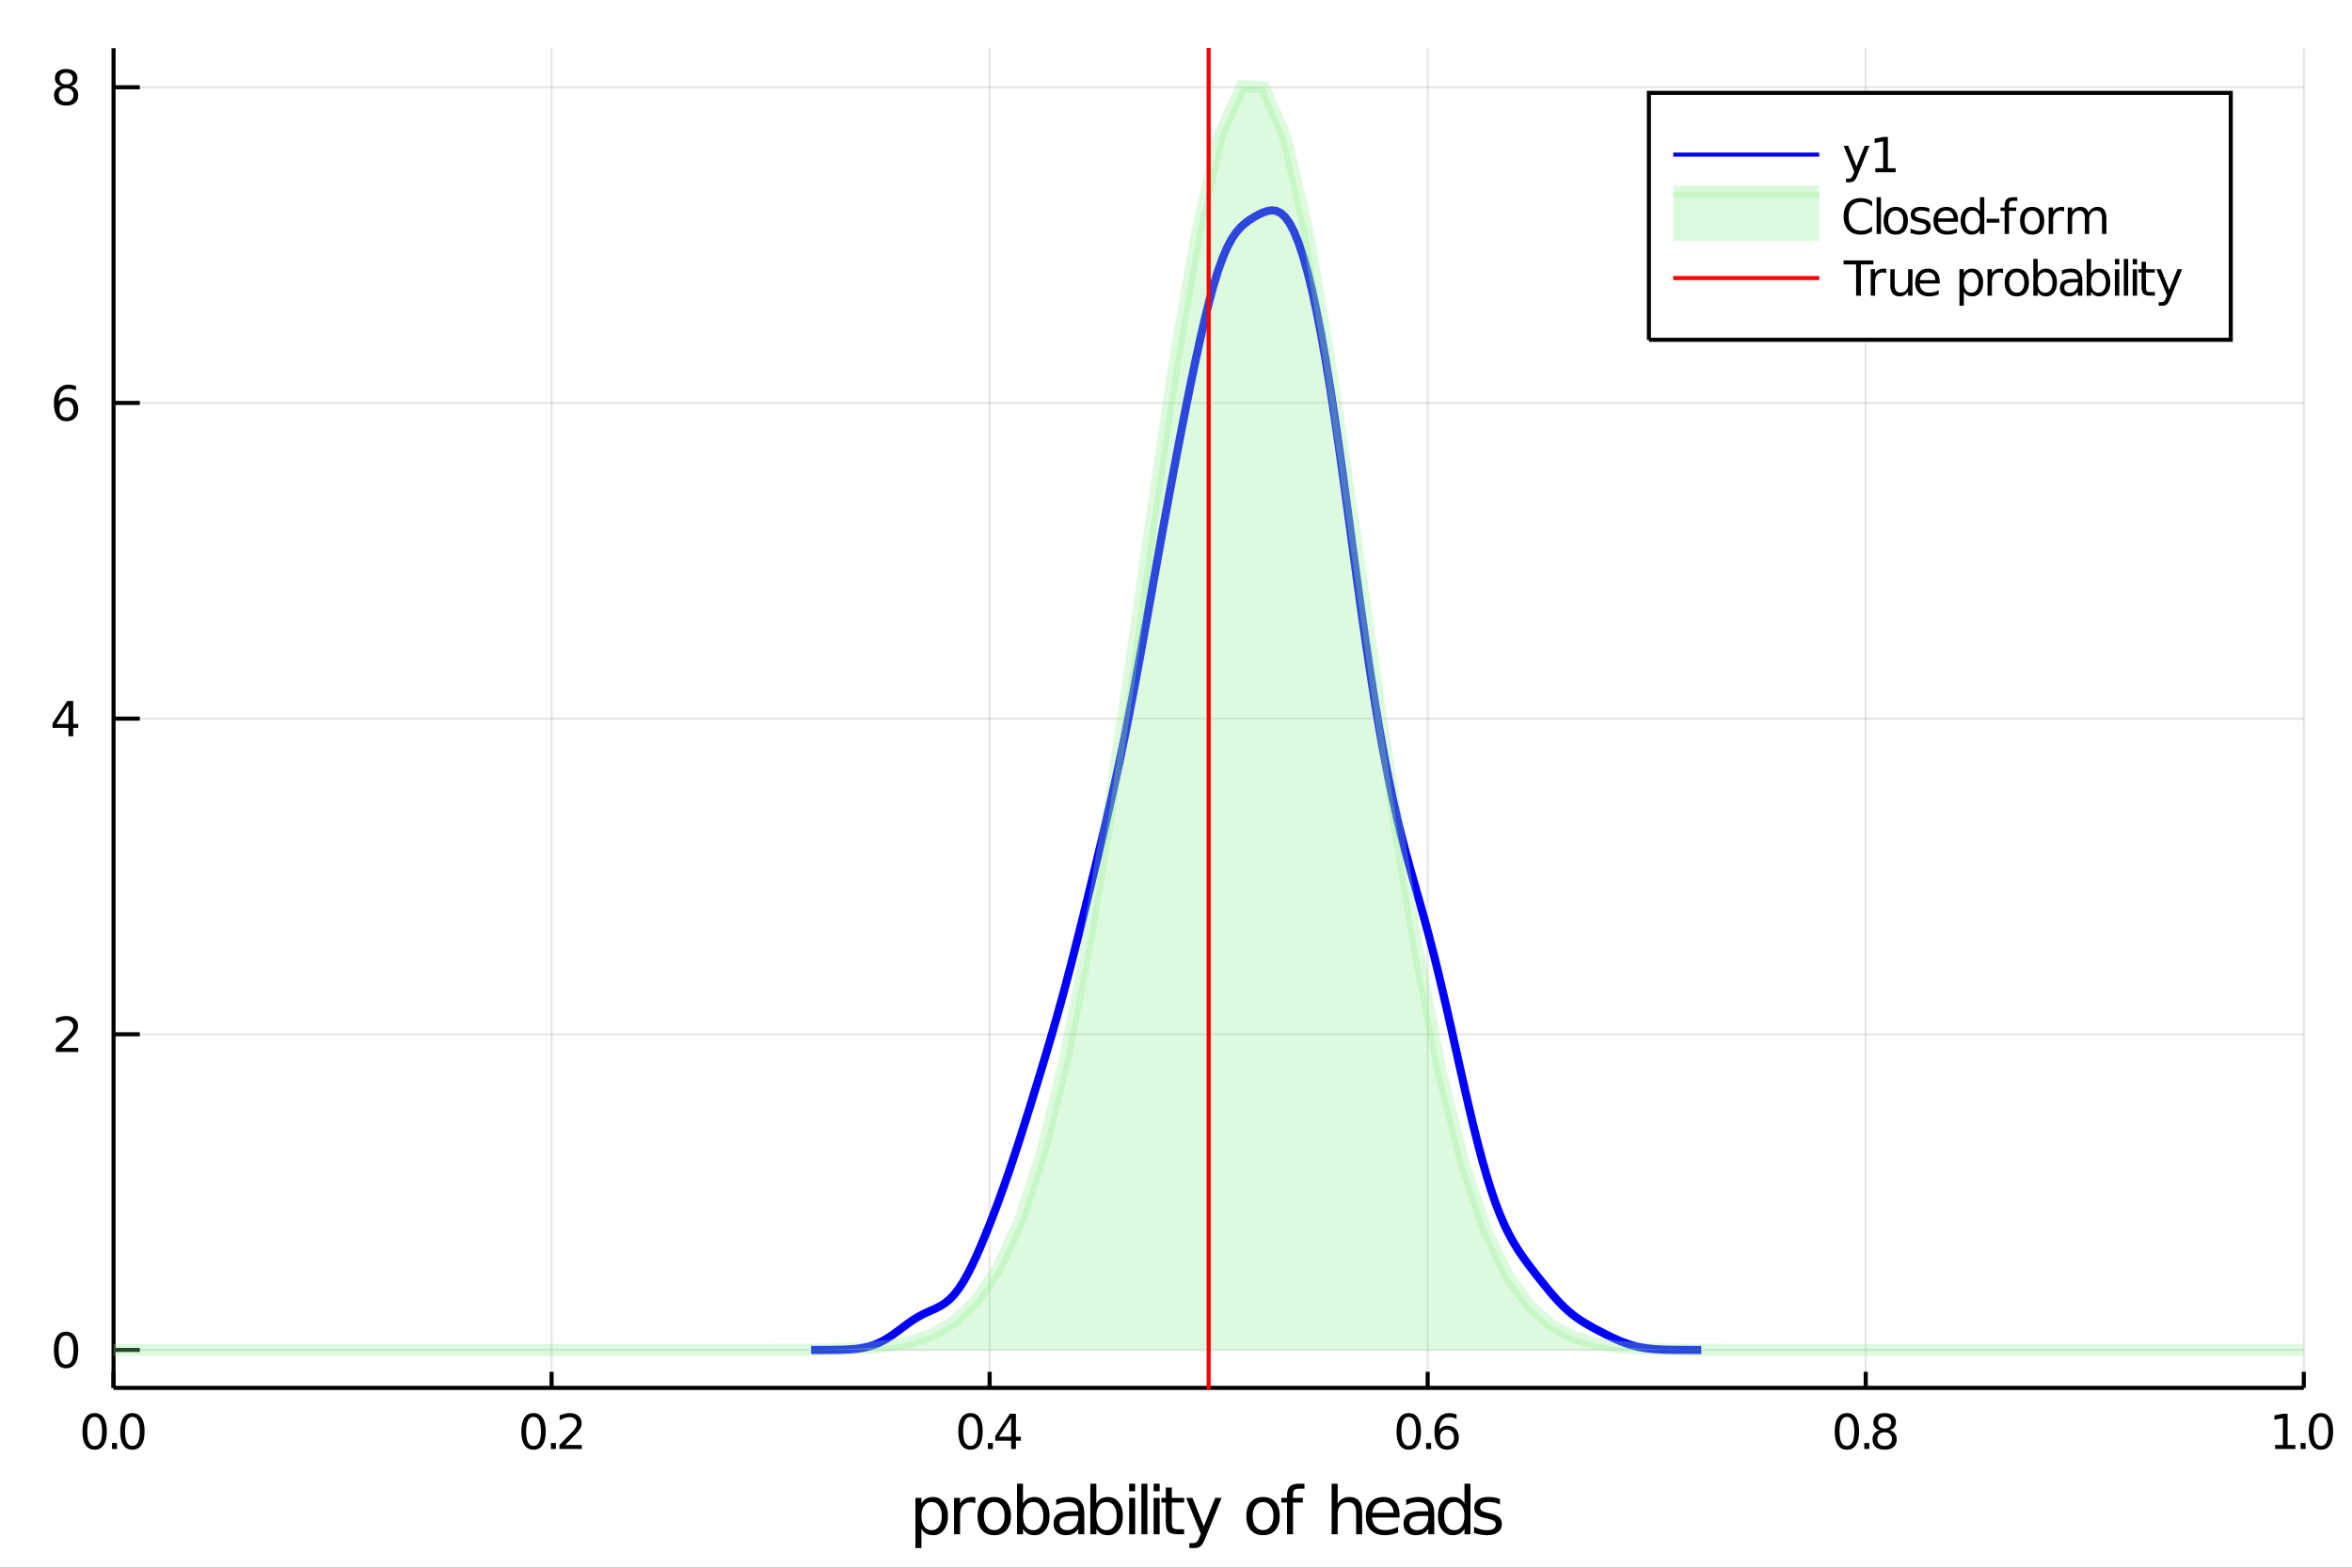 <?xml version="1.0" encoding="utf-8"?>
<svg xmlns="http://www.w3.org/2000/svg" xmlns:xlink="http://www.w3.org/1999/xlink" width="576" height="384" viewBox="0 0 2304 1536">
<rect x="0" y="0" width="2304" height="1536" fill="#333333" stroke="none"/>
<defs>
  <clipPath id="clip770">
    <rect x="0" y="0" width="2304" height="1536"/>
  </clipPath>
</defs>
<path clip-path="url(#clip770)" d="
M0 1536 L2304 1536 L2304 0 L0 0  Z
  " fill="#ffffff" fill-rule="evenodd" fill-opacity="1"/>
<defs>
  <clipPath id="clip771">
    <rect x="460" y="0" width="1614" height="1536"/>
  </clipPath>
</defs>
<path clip-path="url(#clip770)" d="
M111.217 1359.82 L2256.76 1359.82 L2256.76 47.244 L111.217 47.244  Z
  " fill="#ffffff" fill-rule="evenodd" fill-opacity="1"/>
<defs>
  <clipPath id="clip772">
    <rect x="111" y="47" width="2147" height="1314"/>
  </clipPath>
</defs>
<polyline clip-path="url(#clip772)" style="stroke:#000000; stroke-width:2; stroke-opacity:0.1; fill:none" points="
  111.217,1359.82 111.217,47.244 
  "/>
<polyline clip-path="url(#clip772)" style="stroke:#000000; stroke-width:2; stroke-opacity:0.1; fill:none" points="
  540.325,1359.82 540.325,47.244 
  "/>
<polyline clip-path="url(#clip772)" style="stroke:#000000; stroke-width:2; stroke-opacity:0.1; fill:none" points="
  969.433,1359.82 969.433,47.244 
  "/>
<polyline clip-path="url(#clip772)" style="stroke:#000000; stroke-width:2; stroke-opacity:0.1; fill:none" points="
  1398.54,1359.82 1398.54,47.244 
  "/>
<polyline clip-path="url(#clip772)" style="stroke:#000000; stroke-width:2; stroke-opacity:0.1; fill:none" points="
  1827.65,1359.82 1827.65,47.244 
  "/>
<polyline clip-path="url(#clip772)" style="stroke:#000000; stroke-width:2; stroke-opacity:0.1; fill:none" points="
  2256.76,1359.82 2256.76,47.244 
  "/>
<polyline clip-path="url(#clip770)" style="stroke:#000000; stroke-width:4; stroke-opacity:1; fill:none" points="
  111.217,1359.82 2256.76,1359.82 
  "/>
<polyline clip-path="url(#clip770)" style="stroke:#000000; stroke-width:4; stroke-opacity:1; fill:none" points="
  111.217,1359.82 111.217,1344.07 
  "/>
<polyline clip-path="url(#clip770)" style="stroke:#000000; stroke-width:4; stroke-opacity:1; fill:none" points="
  540.325,1359.82 540.325,1344.07 
  "/>
<polyline clip-path="url(#clip770)" style="stroke:#000000; stroke-width:4; stroke-opacity:1; fill:none" points="
  969.433,1359.82 969.433,1344.07 
  "/>
<polyline clip-path="url(#clip770)" style="stroke:#000000; stroke-width:4; stroke-opacity:1; fill:none" points="
  1398.54,1359.82 1398.54,1344.07 
  "/>
<polyline clip-path="url(#clip770)" style="stroke:#000000; stroke-width:4; stroke-opacity:1; fill:none" points="
  1827.65,1359.82 1827.65,1344.07 
  "/>
<polyline clip-path="url(#clip770)" style="stroke:#000000; stroke-width:4; stroke-opacity:1; fill:none" points="
  2256.76,1359.82 2256.76,1344.07 
  "/>
<path clip-path="url(#clip770)" d="M 0 0 M92.734 1388.24 Q89.122 1388.24 87.294 1391.81 Q85.488 1395.35 85.488 1402.48 Q85.488 1409.59 87.294 1413.15 Q89.122 1416.69 92.734 1416.69 Q96.368 1416.69 98.173 1413.15 Q100.002 1409.59 100.002 1402.48 Q100.002 1395.35 98.173 1391.81 Q96.368 1388.24 92.734 1388.24 M92.734 1384.54 Q98.544 1384.54 101.599 1389.15 Q104.678 1393.73 104.678 1402.48 Q104.678 1411.21 101.599 1415.81 Q98.544 1420.4 92.734 1420.4 Q86.923 1420.4 83.845 1415.81 Q80.789 1411.21 80.789 1402.48 Q80.789 1393.73 83.845 1389.15 Q86.923 1384.54 92.734 1384.54 Z" fill="#000000" fill-rule="evenodd" fill-opacity="1" /><path clip-path="url(#clip770)" d="M 0 0 M109.747 1413.84 L114.632 1413.84 L114.632 1419.72 L109.747 1419.72 L109.747 1413.84 Z" fill="#000000" fill-rule="evenodd" fill-opacity="1" /><path clip-path="url(#clip770)" d="M 0 0 M129.701 1388.24 Q126.09 1388.24 124.261 1391.81 Q122.456 1395.35 122.456 1402.48 Q122.456 1409.59 124.261 1413.15 Q126.09 1416.69 129.701 1416.69 Q133.335 1416.69 135.141 1413.15 Q136.969 1409.59 136.969 1402.48 Q136.969 1395.35 135.141 1391.81 Q133.335 1388.24 129.701 1388.24 M129.701 1384.54 Q135.511 1384.54 138.567 1389.15 Q141.645 1393.73 141.645 1402.48 Q141.645 1411.21 138.567 1415.81 Q135.511 1420.4 129.701 1420.4 Q123.891 1420.4 120.812 1415.81 Q117.756 1411.21 117.756 1402.48 Q117.756 1393.73 120.812 1389.15 Q123.891 1384.54 129.701 1384.54 Z" fill="#000000" fill-rule="evenodd" fill-opacity="1" /><path clip-path="url(#clip770)" d="M 0 0 M522.64 1388.24 Q519.029 1388.24 517.2 1391.81 Q515.395 1395.35 515.395 1402.48 Q515.395 1409.59 517.2 1413.15 Q519.029 1416.69 522.64 1416.69 Q526.274 1416.69 528.08 1413.15 Q529.908 1409.59 529.908 1402.48 Q529.908 1395.35 528.08 1391.81 Q526.274 1388.24 522.64 1388.24 M522.64 1384.54 Q528.45 1384.54 531.506 1389.15 Q534.584 1393.73 534.584 1402.48 Q534.584 1411.21 531.506 1415.81 Q528.45 1420.4 522.64 1420.4 Q516.83 1420.4 513.751 1415.81 Q510.695 1411.21 510.695 1402.48 Q510.695 1393.73 513.751 1389.15 Q516.83 1384.54 522.64 1384.54 Z" fill="#000000" fill-rule="evenodd" fill-opacity="1" /><path clip-path="url(#clip770)" d="M 0 0 M539.654 1413.84 L544.538 1413.84 L544.538 1419.72 L539.654 1419.72 L539.654 1413.84 Z" fill="#000000" fill-rule="evenodd" fill-opacity="1" /><path clip-path="url(#clip770)" d="M 0 0 M553.635 1415.79 L569.954 1415.79 L569.954 1419.72 L548.01 1419.72 L548.01 1415.79 Q550.672 1413.03 555.255 1408.4 Q559.862 1403.75 561.042 1402.41 Q563.288 1399.89 564.167 1398.15 Q565.07 1396.39 565.07 1394.7 Q565.07 1391.95 563.126 1390.21 Q561.204 1388.47 558.103 1388.47 Q555.904 1388.47 553.45 1389.24 Q551.019 1390 548.242 1391.55 L548.242 1386.83 Q551.066 1385.7 553.519 1385.12 Q555.973 1384.54 558.01 1384.54 Q563.38 1384.54 566.575 1387.22 Q569.769 1389.91 569.769 1394.4 Q569.769 1396.53 568.959 1398.45 Q568.172 1400.35 566.066 1402.94 Q565.487 1403.61 562.385 1406.83 Q559.283 1410.02 553.635 1415.79 Z" fill="#000000" fill-rule="evenodd" fill-opacity="1" /><path clip-path="url(#clip770)" d="M 0 0 M950.706 1388.24 Q947.095 1388.24 945.266 1391.81 Q943.461 1395.35 943.461 1402.48 Q943.461 1409.59 945.266 1413.15 Q947.095 1416.69 950.706 1416.69 Q954.34 1416.69 956.146 1413.15 Q957.974 1409.59 957.974 1402.48 Q957.974 1395.35 956.146 1391.81 Q954.34 1388.24 950.706 1388.24 M950.706 1384.54 Q956.516 1384.54 959.572 1389.15 Q962.65 1393.73 962.65 1402.48 Q962.65 1411.21 959.572 1415.81 Q956.516 1420.4 950.706 1420.4 Q944.896 1420.4 941.817 1415.81 Q938.762 1411.21 938.762 1402.48 Q938.762 1393.73 941.817 1389.15 Q944.896 1384.54 950.706 1384.54 Z" fill="#000000" fill-rule="evenodd" fill-opacity="1" /><path clip-path="url(#clip770)" d="M 0 0 M967.72 1413.84 L972.604 1413.84 L972.604 1419.72 L967.72 1419.72 L967.72 1413.84 Z" fill="#000000" fill-rule="evenodd" fill-opacity="1" /><path clip-path="url(#clip770)" d="M 0 0 M990.521 1389.24 L978.715 1407.69 L990.521 1407.69 L990.521 1389.24 M989.294 1385.16 L995.173 1385.16 L995.173 1407.69 L1000.1 1407.69 L1000.1 1411.58 L995.173 1411.58 L995.173 1419.72 L990.521 1419.72 L990.521 1411.58 L974.919 1411.58 L974.919 1407.06 L989.294 1385.16 Z" fill="#000000" fill-rule="evenodd" fill-opacity="1" /><path clip-path="url(#clip770)" d="M 0 0 M1379.98 1388.24 Q1376.36 1388.24 1374.54 1391.81 Q1372.73 1395.35 1372.73 1402.48 Q1372.73 1409.59 1374.54 1413.15 Q1376.36 1416.69 1379.98 1416.69 Q1383.61 1416.69 1385.42 1413.15 Q1387.24 1409.59 1387.24 1402.48 Q1387.24 1395.35 1385.42 1391.81 Q1383.61 1388.24 1379.98 1388.24 M1379.98 1384.54 Q1385.79 1384.54 1388.84 1389.15 Q1391.92 1393.73 1391.92 1402.48 Q1391.92 1411.21 1388.84 1415.81 Q1385.79 1420.4 1379.98 1420.4 Q1374.17 1420.4 1371.09 1415.81 Q1368.03 1411.21 1368.03 1402.48 Q1368.03 1393.73 1371.09 1389.15 Q1374.17 1384.54 1379.98 1384.54 Z" fill="#000000" fill-rule="evenodd" fill-opacity="1" /><path clip-path="url(#clip770)" d="M 0 0 M1396.99 1413.84 L1401.87 1413.84 L1401.87 1419.72 L1396.99 1419.72 L1396.99 1413.84 Z" fill="#000000" fill-rule="evenodd" fill-opacity="1" /><path clip-path="url(#clip770)" d="M 0 0 M1417.52 1400.58 Q1414.37 1400.58 1412.52 1402.73 Q1410.69 1404.89 1410.69 1408.64 Q1410.69 1412.36 1412.52 1414.54 Q1414.37 1416.69 1417.52 1416.69 Q1420.67 1416.69 1422.5 1414.54 Q1424.35 1412.36 1424.35 1408.64 Q1424.35 1404.89 1422.5 1402.73 Q1420.67 1400.58 1417.52 1400.58 M1426.8 1385.93 L1426.8 1390.19 Q1425.04 1389.35 1423.24 1388.91 Q1421.46 1388.47 1419.7 1388.47 Q1415.07 1388.47 1412.61 1391.6 Q1410.18 1394.72 1409.84 1401.04 Q1411.2 1399.03 1413.26 1397.96 Q1415.32 1396.88 1417.8 1396.88 Q1423.01 1396.88 1426.02 1400.05 Q1429.05 1403.2 1429.05 1408.64 Q1429.05 1413.96 1425.9 1417.18 Q1422.75 1420.4 1417.52 1420.4 Q1411.53 1420.4 1408.36 1415.81 Q1405.18 1411.21 1405.18 1402.48 Q1405.18 1394.28 1409.07 1389.42 Q1412.96 1384.54 1419.51 1384.54 Q1421.27 1384.54 1423.05 1384.89 Q1424.86 1385.23 1426.8 1385.93 Z" fill="#000000" fill-rule="evenodd" fill-opacity="1" /><path clip-path="url(#clip770)" d="M 0 0 M1809.21 1388.24 Q1805.6 1388.24 1803.77 1391.81 Q1801.97 1395.35 1801.97 1402.48 Q1801.97 1409.59 1803.77 1413.15 Q1805.6 1416.69 1809.21 1416.69 Q1812.84 1416.69 1814.65 1413.15 Q1816.48 1409.59 1816.48 1402.48 Q1816.48 1395.35 1814.65 1391.81 Q1812.84 1388.24 1809.21 1388.24 M1809.21 1384.54 Q1815.02 1384.54 1818.08 1389.15 Q1821.16 1393.73 1821.16 1402.48 Q1821.16 1411.21 1818.08 1415.81 Q1815.02 1420.4 1809.21 1420.4 Q1803.4 1420.4 1800.32 1415.81 Q1797.27 1411.21 1797.27 1402.48 Q1797.27 1393.73 1800.32 1389.15 Q1803.4 1384.54 1809.21 1384.54 Z" fill="#000000" fill-rule="evenodd" fill-opacity="1" /><path clip-path="url(#clip770)" d="M 0 0 M1826.22 1413.84 L1831.11 1413.84 L1831.11 1419.72 L1826.22 1419.72 L1826.22 1413.84 Z" fill="#000000" fill-rule="evenodd" fill-opacity="1" /><path clip-path="url(#clip770)" d="M 0 0 M1846.18 1403.31 Q1842.84 1403.31 1840.92 1405.09 Q1839.03 1406.88 1839.03 1410 Q1839.03 1413.13 1840.92 1414.91 Q1842.84 1416.69 1846.18 1416.69 Q1849.51 1416.69 1851.43 1414.91 Q1853.35 1413.1 1853.35 1410 Q1853.35 1406.88 1851.43 1405.09 Q1849.53 1403.31 1846.18 1403.31 M1841.5 1401.32 Q1838.49 1400.58 1836.8 1398.52 Q1835.14 1396.46 1835.14 1393.5 Q1835.14 1389.35 1838.08 1386.95 Q1841.04 1384.54 1846.18 1384.54 Q1851.34 1384.54 1854.28 1386.95 Q1857.22 1389.35 1857.22 1393.5 Q1857.22 1396.46 1855.53 1398.52 Q1853.86 1400.58 1850.88 1401.32 Q1854.26 1402.11 1856.13 1404.4 Q1858.03 1406.69 1858.03 1410 Q1858.03 1415.02 1854.95 1417.71 Q1851.9 1420.4 1846.18 1420.4 Q1840.46 1420.4 1837.38 1417.71 Q1834.33 1415.02 1834.33 1410 Q1834.33 1406.69 1836.22 1404.4 Q1838.12 1402.11 1841.5 1401.32 M1839.79 1393.94 Q1839.79 1396.62 1841.46 1398.13 Q1843.15 1399.63 1846.18 1399.63 Q1849.19 1399.63 1850.88 1398.13 Q1852.59 1396.62 1852.59 1393.94 Q1852.59 1391.25 1850.88 1389.75 Q1849.19 1388.24 1846.18 1388.24 Q1843.15 1388.24 1841.46 1389.75 Q1839.79 1391.25 1839.79 1393.94 Z" fill="#000000" fill-rule="evenodd" fill-opacity="1" /><path clip-path="url(#clip770)" d="M 0 0 M2228.65 1415.79 L2236.29 1415.79 L2236.29 1389.42 L2227.98 1391.09 L2227.98 1386.83 L2236.25 1385.16 L2240.92 1385.16 L2240.92 1415.79 L2248.56 1415.79 L2248.56 1419.72 L2228.65 1419.72 L2228.65 1415.79 Z" fill="#000000" fill-rule="evenodd" fill-opacity="1" /><path clip-path="url(#clip770)" d="M 0 0 M2253.63 1413.84 L2258.52 1413.84 L2258.52 1419.72 L2253.63 1419.72 L2253.63 1413.84 Z" fill="#000000" fill-rule="evenodd" fill-opacity="1" /><path clip-path="url(#clip770)" d="M 0 0 M2273.58 1388.24 Q2269.97 1388.24 2268.14 1391.81 Q2266.34 1395.35 2266.34 1402.48 Q2266.34 1409.59 2268.14 1413.15 Q2269.97 1416.69 2273.58 1416.69 Q2277.22 1416.69 2279.02 1413.15 Q2280.85 1409.59 2280.85 1402.48 Q2280.85 1395.35 2279.02 1391.81 Q2277.22 1388.24 2273.58 1388.24 M2273.58 1384.54 Q2279.39 1384.54 2282.45 1389.15 Q2285.53 1393.73 2285.53 1402.48 Q2285.53 1411.21 2282.45 1415.81 Q2279.39 1420.4 2273.58 1420.4 Q2267.77 1420.4 2264.7 1415.81 Q2261.64 1411.21 2261.64 1402.48 Q2261.64 1393.73 2264.7 1389.15 Q2267.77 1384.54 2273.58 1384.54 Z" fill="#000000" fill-rule="evenodd" fill-opacity="1" /><path clip-path="url(#clip770)" d="M 0 0 M902.638 1497.9 L902.638 1516.8 L896.75 1516.8 L896.75 1467.6 L902.638 1467.6 L902.638 1473.01 Q904.484 1469.82 907.285 1468.3 Q910.118 1466.74 914.033 1466.74 Q920.526 1466.74 924.568 1471.89 Q928.642 1477.05 928.642 1485.45 Q928.642 1493.85 924.568 1499.01 Q920.526 1504.17 914.033 1504.17 Q910.118 1504.17 907.285 1502.64 Q904.484 1501.08 902.638 1497.9 M922.563 1485.45 Q922.563 1478.99 919.889 1475.33 Q917.248 1471.64 912.601 1471.64 Q907.954 1471.64 905.28 1475.33 Q902.638 1478.99 902.638 1485.45 Q902.638 1491.91 905.28 1495.6 Q907.954 1499.27 912.601 1499.27 Q917.248 1499.27 919.889 1495.6 Q922.563 1491.91 922.563 1485.45 Z" fill="#000000" fill-rule="evenodd" fill-opacity="1" /><path clip-path="url(#clip770)" d="M 0 0 M955.442 1473.07 Q954.455 1472.5 953.277 1472.24 Q952.132 1471.96 950.731 1471.96 Q945.766 1471.96 943.092 1475.2 Q940.451 1478.42 940.451 1484.47 L940.451 1503.24 L934.562 1503.24 L934.562 1467.6 L940.451 1467.6 L940.451 1473.13 Q942.297 1469.89 945.257 1468.33 Q948.217 1466.74 952.45 1466.74 Q953.055 1466.74 953.787 1466.83 Q954.519 1466.9 955.41 1467.05 L955.442 1473.07 Z" fill="#000000" fill-rule="evenodd" fill-opacity="1" /><path clip-path="url(#clip770)" d="M 0 0 M973.966 1471.7 Q969.255 1471.7 966.518 1475.39 Q963.781 1479.05 963.781 1485.45 Q963.781 1491.85 966.486 1495.54 Q969.224 1499.2 973.966 1499.2 Q978.645 1499.2 981.382 1495.51 Q984.119 1491.82 984.119 1485.45 Q984.119 1479.12 981.382 1475.43 Q978.645 1471.7 973.966 1471.7 M973.966 1466.74 Q981.605 1466.74 985.965 1471.7 Q990.326 1476.67 990.326 1485.45 Q990.326 1494.2 985.965 1499.2 Q981.605 1504.17 973.966 1504.17 Q966.295 1504.17 961.935 1499.2 Q957.606 1494.2 957.606 1485.45 Q957.606 1476.67 961.935 1471.7 Q966.295 1466.74 973.966 1466.74 Z" fill="#000000" fill-rule="evenodd" fill-opacity="1" /><path clip-path="url(#clip770)" d="M 0 0 M1022.06 1485.45 Q1022.06 1478.99 1019.39 1475.33 Q1016.74 1471.64 1012.1 1471.64 Q1007.45 1471.64 1004.78 1475.33 Q1002.13 1478.99 1002.13 1485.45 Q1002.13 1491.91 1004.78 1495.6 Q1007.45 1499.27 1012.1 1499.27 Q1016.74 1499.27 1019.39 1495.6 Q1022.06 1491.91 1022.06 1485.45 M1002.13 1473.01 Q1003.98 1469.82 1006.78 1468.3 Q1009.61 1466.74 1013.53 1466.74 Q1020.02 1466.74 1024.06 1471.89 Q1028.14 1477.05 1028.14 1485.45 Q1028.14 1493.85 1024.06 1499.01 Q1020.02 1504.17 1013.53 1504.17 Q1009.61 1504.17 1006.78 1502.64 Q1003.98 1501.08 1002.13 1497.9 L1002.13 1503.24 L996.246 1503.24 L996.246 1453.72 L1002.13 1453.72 L1002.13 1473.01 Z" fill="#000000" fill-rule="evenodd" fill-opacity="1" /><path clip-path="url(#clip770)" d="M 0 0 M1050.48 1485.32 Q1043.38 1485.32 1040.65 1486.95 Q1037.91 1488.57 1037.91 1492.49 Q1037.91 1495.6 1039.95 1497.45 Q1042.02 1499.27 1045.55 1499.27 Q1050.42 1499.27 1053.35 1495.83 Q1056.31 1492.36 1056.31 1486.63 L1056.31 1485.32 L1050.48 1485.32 M1062.16 1482.91 L1062.16 1503.24 L1056.31 1503.24 L1056.31 1497.83 Q1054.3 1501.08 1051.31 1502.64 Q1048.32 1504.17 1043.99 1504.17 Q1038.51 1504.17 1035.27 1501.11 Q1032.05 1498.02 1032.05 1492.87 Q1032.05 1486.85 1036.06 1483.8 Q1040.11 1480.74 1048.09 1480.74 L1056.31 1480.74 L1056.31 1480.17 Q1056.31 1476.13 1053.63 1473.93 Q1050.99 1471.7 1046.18 1471.7 Q1043.13 1471.7 1040.23 1472.43 Q1037.34 1473.17 1034.66 1474.63 L1034.66 1469.22 Q1037.88 1467.98 1040.9 1467.37 Q1043.93 1466.74 1046.79 1466.74 Q1054.52 1466.74 1058.34 1470.75 Q1062.16 1474.76 1062.16 1482.91 Z" fill="#000000" fill-rule="evenodd" fill-opacity="1" /><path clip-path="url(#clip770)" d="M 0 0 M1093.9 1485.45 Q1093.9 1478.99 1091.22 1475.33 Q1088.58 1471.64 1083.93 1471.64 Q1079.29 1471.64 1076.61 1475.33 Q1073.97 1478.99 1073.97 1485.45 Q1073.97 1491.91 1076.61 1495.6 Q1079.29 1499.27 1083.93 1499.27 Q1088.58 1499.27 1091.22 1495.6 Q1093.9 1491.91 1093.9 1485.45 M1073.97 1473.01 Q1075.82 1469.82 1078.62 1468.3 Q1081.45 1466.74 1085.37 1466.74 Q1091.86 1466.74 1095.9 1471.89 Q1099.98 1477.05 1099.98 1485.45 Q1099.98 1493.85 1095.9 1499.01 Q1091.86 1504.17 1085.37 1504.17 Q1081.45 1504.17 1078.62 1502.64 Q1075.82 1501.08 1073.97 1497.9 L1073.97 1503.24 L1068.08 1503.24 L1068.08 1453.72 L1073.97 1453.72 L1073.97 1473.01 Z" fill="#000000" fill-rule="evenodd" fill-opacity="1" /><path clip-path="url(#clip770)" d="M 0 0 M1106.12 1467.6 L1111.97 1467.6 L1111.97 1503.24 L1106.12 1503.24 L1106.12 1467.6 M1106.12 1453.72 L1111.97 1453.72 L1111.97 1461.13 L1106.12 1461.13 L1106.12 1453.72 Z" fill="#000000" fill-rule="evenodd" fill-opacity="1" /><path clip-path="url(#clip770)" d="M 0 0 M1118.12 1453.72 L1123.97 1453.72 L1123.97 1503.24 L1118.12 1503.24 L1118.12 1453.72 Z" fill="#000000" fill-rule="evenodd" fill-opacity="1" /><path clip-path="url(#clip770)" d="M 0 0 M1130.12 1467.6 L1135.97 1467.6 L1135.97 1503.24 L1130.12 1503.24 L1130.12 1467.6 M1130.12 1453.72 L1135.97 1453.72 L1135.97 1461.13 L1130.12 1461.13 L1130.12 1453.72 Z" fill="#000000" fill-rule="evenodd" fill-opacity="1" /><path clip-path="url(#clip770)" d="M 0 0 M1147.91 1457.47 L1147.91 1467.6 L1159.97 1467.6 L1159.97 1472.15 L1147.91 1472.15 L1147.91 1491.5 Q1147.91 1495.86 1149.09 1497.1 Q1150.3 1498.34 1153.96 1498.34 L1159.97 1498.34 L1159.97 1503.24 L1153.96 1503.24 Q1147.18 1503.24 1144.6 1500.73 Q1142.02 1498.18 1142.02 1491.5 L1142.02 1472.15 L1137.72 1472.15 L1137.72 1467.6 L1142.02 1467.6 L1142.02 1457.47 L1147.91 1457.47 Z" fill="#000000" fill-rule="evenodd" fill-opacity="1" /><path clip-path="url(#clip770)" d="M 0 0 M1180.95 1506.55 Q1178.46 1512.92 1176.11 1514.86 Q1173.75 1516.8 1169.81 1516.8 L1165.13 1516.8 L1165.13 1511.9 L1168.57 1511.9 Q1170.98 1511.9 1172.32 1510.76 Q1173.66 1509.61 1175.28 1505.34 L1176.33 1502.67 L1161.91 1467.6 L1168.12 1467.6 L1179.26 1495.48 L1190.4 1467.6 L1196.61 1467.6 L1180.95 1506.55 Z" fill="#000000" fill-rule="evenodd" fill-opacity="1" /><path clip-path="url(#clip770)" d="M 0 0 M1237.28 1471.7 Q1232.57 1471.7 1229.84 1475.39 Q1227.1 1479.05 1227.1 1485.45 Q1227.1 1491.85 1229.8 1495.54 Q1232.54 1499.2 1237.28 1499.2 Q1241.96 1499.2 1244.7 1495.51 Q1247.44 1491.82 1247.44 1485.45 Q1247.44 1479.12 1244.7 1475.43 Q1241.96 1471.7 1237.28 1471.7 M1237.28 1466.74 Q1244.92 1466.74 1249.28 1471.7 Q1253.64 1476.67 1253.64 1485.45 Q1253.64 1494.2 1249.28 1499.2 Q1244.92 1504.17 1237.28 1504.17 Q1229.61 1504.17 1225.25 1499.2 Q1220.92 1494.2 1220.92 1485.45 Q1220.92 1476.67 1225.25 1471.7 Q1229.61 1466.74 1237.28 1466.74 Z" fill="#000000" fill-rule="evenodd" fill-opacity="1" /><path clip-path="url(#clip770)" d="M 0 0 M1277.83 1453.72 L1277.83 1458.59 L1272.23 1458.59 Q1269.08 1458.59 1267.84 1459.86 Q1266.63 1461.13 1266.63 1464.44 L1266.63 1467.6 L1276.27 1467.6 L1276.27 1472.15 L1266.63 1472.15 L1266.63 1503.24 L1260.74 1503.24 L1260.74 1472.15 L1255.14 1472.15 L1255.14 1467.6 L1260.74 1467.6 L1260.74 1465.11 Q1260.74 1459.16 1263.51 1456.46 Q1266.28 1453.72 1272.29 1453.72 L1277.83 1453.72 Z" fill="#000000" fill-rule="evenodd" fill-opacity="1" /><path clip-path="url(#clip770)" d="M 0 0 M1334.33 1481.73 L1334.33 1503.24 L1328.47 1503.24 L1328.47 1481.92 Q1328.47 1476.86 1326.5 1474.34 Q1324.53 1471.83 1320.58 1471.83 Q1315.84 1471.83 1313.1 1474.85 Q1310.36 1477.88 1310.36 1483.1 L1310.36 1503.24 L1304.47 1503.24 L1304.47 1453.72 L1310.36 1453.72 L1310.36 1473.13 Q1312.46 1469.92 1315.3 1468.33 Q1318.16 1466.74 1321.88 1466.74 Q1328.03 1466.74 1331.18 1470.56 Q1334.33 1474.34 1334.33 1481.73 Z" fill="#000000" fill-rule="evenodd" fill-opacity="1" /><path clip-path="url(#clip770)" d="M 0 0 M1370.96 1483.96 L1370.96 1486.82 L1344.04 1486.82 Q1344.42 1492.87 1347.66 1496.05 Q1350.94 1499.2 1356.77 1499.2 Q1360.14 1499.2 1363.29 1498.37 Q1366.48 1497.55 1369.59 1495.89 L1369.59 1501.43 Q1366.44 1502.77 1363.13 1503.47 Q1359.82 1504.17 1356.42 1504.17 Q1347.89 1504.17 1342.89 1499.2 Q1337.93 1494.24 1337.93 1485.77 Q1337.93 1477.02 1342.64 1471.89 Q1347.38 1466.74 1355.4 1466.74 Q1362.59 1466.74 1366.76 1471.38 Q1370.96 1476 1370.96 1483.96 M1365.11 1482.24 Q1365.04 1477.43 1362.4 1474.57 Q1359.79 1471.7 1355.46 1471.7 Q1350.56 1471.7 1347.6 1474.47 Q1344.67 1477.24 1344.23 1482.27 L1365.11 1482.24 Z" fill="#000000" fill-rule="evenodd" fill-opacity="1" /><path clip-path="url(#clip770)" d="M 0 0 M1393.31 1485.32 Q1386.21 1485.32 1383.47 1486.95 Q1380.73 1488.57 1380.73 1492.49 Q1380.73 1495.6 1382.77 1497.45 Q1384.84 1499.27 1388.37 1499.27 Q1393.24 1499.27 1396.17 1495.83 Q1399.13 1492.36 1399.13 1486.63 L1399.13 1485.32 L1393.31 1485.32 M1404.99 1482.91 L1404.99 1503.24 L1399.13 1503.24 L1399.13 1497.83 Q1397.13 1501.08 1394.13 1502.64 Q1391.14 1504.17 1386.81 1504.17 Q1381.34 1504.17 1378.09 1501.11 Q1374.88 1498.02 1374.88 1492.87 Q1374.88 1486.85 1378.89 1483.8 Q1382.93 1480.74 1390.92 1480.74 L1399.13 1480.74 L1399.13 1480.17 Q1399.13 1476.13 1396.46 1473.93 Q1393.82 1471.7 1389.01 1471.7 Q1385.95 1471.7 1383.06 1472.43 Q1380.16 1473.17 1377.49 1474.63 L1377.49 1469.22 Q1380.7 1467.98 1383.73 1467.37 Q1386.75 1466.74 1389.61 1466.74 Q1397.35 1466.74 1401.17 1470.75 Q1404.99 1474.76 1404.99 1482.91 Z" fill="#000000" fill-rule="evenodd" fill-opacity="1" /><path clip-path="url(#clip770)" d="M 0 0 M1434.59 1473.01 L1434.59 1453.72 L1440.44 1453.72 L1440.44 1503.24 L1434.59 1503.24 L1434.59 1497.9 Q1432.74 1501.08 1429.91 1502.64 Q1427.11 1504.17 1423.16 1504.17 Q1416.7 1504.17 1412.63 1499.01 Q1408.58 1493.85 1408.58 1485.45 Q1408.58 1477.05 1412.63 1471.89 Q1416.7 1466.74 1423.16 1466.74 Q1427.11 1466.74 1429.91 1468.3 Q1432.74 1469.82 1434.59 1473.01 M1414.63 1485.45 Q1414.63 1491.91 1417.27 1495.6 Q1419.95 1499.27 1424.59 1499.27 Q1429.24 1499.27 1431.91 1495.6 Q1434.59 1491.91 1434.59 1485.45 Q1434.59 1478.99 1431.91 1475.33 Q1429.24 1471.64 1424.59 1471.64 Q1419.95 1471.64 1417.27 1475.33 Q1414.63 1478.99 1414.63 1485.45 Z" fill="#000000" fill-rule="evenodd" fill-opacity="1" /><path clip-path="url(#clip770)" d="M 0 0 M1469.31 1468.65 L1469.31 1474.18 Q1466.83 1472.91 1464.16 1472.27 Q1461.48 1471.64 1458.62 1471.64 Q1454.26 1471.64 1452.06 1472.97 Q1449.9 1474.31 1449.9 1476.99 Q1449.9 1479.02 1451.46 1480.2 Q1453.02 1481.35 1457.73 1482.4 L1459.73 1482.84 Q1465.97 1484.18 1468.58 1486.63 Q1471.22 1489.05 1471.22 1493.41 Q1471.22 1498.37 1467.28 1501.27 Q1463.36 1504.17 1456.49 1504.17 Q1453.62 1504.17 1450.5 1503.59 Q1447.42 1503.05 1443.98 1501.94 L1443.98 1495.89 Q1447.22 1497.58 1450.38 1498.44 Q1453.53 1499.27 1456.61 1499.27 Q1460.75 1499.27 1462.98 1497.86 Q1465.21 1496.43 1465.21 1493.85 Q1465.21 1491.47 1463.58 1490.19 Q1461.99 1488.92 1456.55 1487.74 L1454.51 1487.27 Q1449.07 1486.12 1446.65 1483.76 Q1444.23 1481.38 1444.23 1477.24 Q1444.23 1472.21 1447.8 1469.47 Q1451.36 1466.74 1457.92 1466.74 Q1461.17 1466.74 1464.03 1467.21 Q1466.89 1467.69 1469.31 1468.65 Z" fill="#000000" fill-rule="evenodd" fill-opacity="1" /><polyline clip-path="url(#clip772)" style="stroke:#000000; stroke-width:2; stroke-opacity:0.1; fill:none" points="
  111.217,1322.67 2256.76,1322.67 
  "/>
<polyline clip-path="url(#clip772)" style="stroke:#000000; stroke-width:2; stroke-opacity:0.1; fill:none" points="
  111.217,1013.38 2256.76,1013.38 
  "/>
<polyline clip-path="url(#clip772)" style="stroke:#000000; stroke-width:2; stroke-opacity:0.1; fill:none" points="
  111.217,704.083 2256.76,704.083 
  "/>
<polyline clip-path="url(#clip772)" style="stroke:#000000; stroke-width:2; stroke-opacity:0.1; fill:none" points="
  111.217,394.789 2256.76,394.789 
  "/>
<polyline clip-path="url(#clip772)" style="stroke:#000000; stroke-width:2; stroke-opacity:0.1; fill:none" points="
  111.217,85.495 2256.76,85.495 
  "/>
<polyline clip-path="url(#clip770)" style="stroke:#000000; stroke-width:4; stroke-opacity:1; fill:none" points="
  111.217,1359.82 111.217,47.244 
  "/>
<polyline clip-path="url(#clip770)" style="stroke:#000000; stroke-width:4; stroke-opacity:1; fill:none" points="
  111.217,1322.67 136.964,1322.67 
  "/>
<polyline clip-path="url(#clip770)" style="stroke:#000000; stroke-width:4; stroke-opacity:1; fill:none" points="
  111.217,1013.38 136.964,1013.38 
  "/>
<polyline clip-path="url(#clip770)" style="stroke:#000000; stroke-width:4; stroke-opacity:1; fill:none" points="
  111.217,704.083 136.964,704.083 
  "/>
<polyline clip-path="url(#clip770)" style="stroke:#000000; stroke-width:4; stroke-opacity:1; fill:none" points="
  111.217,394.789 136.964,394.789 
  "/>
<polyline clip-path="url(#clip770)" style="stroke:#000000; stroke-width:4; stroke-opacity:1; fill:none" points="
  111.217,85.495 136.964,85.495 
  "/>
<path clip-path="url(#clip770)" d="M 0 0 M64.713 1308.47 Q61.102 1308.47 59.273 1312.03 Q57.468 1315.58 57.468 1322.71 Q57.468 1329.81 59.273 1333.38 Q61.102 1336.92 64.713 1336.92 Q68.347 1336.92 70.153 1333.38 Q71.981 1329.81 71.981 1322.71 Q71.981 1315.58 70.153 1312.03 Q68.347 1308.47 64.713 1308.47 M64.713 1304.77 Q70.523 1304.77 73.579 1309.37 Q76.657 1313.96 76.657 1322.71 Q76.657 1331.43 73.579 1336.04 Q70.523 1340.62 64.713 1340.62 Q58.903 1340.62 55.824 1336.04 Q52.768 1331.43 52.768 1322.71 Q52.768 1313.96 55.824 1309.37 Q58.903 1304.77 64.713 1304.77 Z" fill="#000000" fill-rule="evenodd" fill-opacity="1" /><path clip-path="url(#clip770)" d="M 0 0 M60.338 1026.72 L76.657 1026.72 L76.657 1030.66 L54.713 1030.66 L54.713 1026.72 Q57.375 1023.97 61.958 1019.34 Q66.565 1014.69 67.745 1013.34 Q69.99 1010.82 70.87 1009.08 Q71.773 1007.32 71.773 1005.63 Q71.773 1002.88 69.829 1001.14 Q67.907 999.408 64.805 999.408 Q62.606 999.408 60.153 1000.17 Q57.722 1000.94 54.944 1002.49 L54.944 997.764 Q57.768 996.63 60.222 996.051 Q62.676 995.472 64.713 995.472 Q70.083 995.472 73.278 998.158 Q76.472 1000.84 76.472 1005.33 Q76.472 1007.46 75.662 1009.38 Q74.875 1011.28 72.768 1013.88 Q72.19 1014.55 69.088 1017.76 Q65.986 1020.96 60.338 1026.72 Z" fill="#000000" fill-rule="evenodd" fill-opacity="1" /><path clip-path="url(#clip770)" d="M 0 0 M67.074 690.877 L55.268 709.326 L67.074 709.326 L67.074 690.877 M65.847 686.803 L71.727 686.803 L71.727 709.326 L76.657 709.326 L76.657 713.215 L71.727 713.215 L71.727 721.363 L67.074 721.363 L67.074 713.215 L51.472 713.215 L51.472 708.701 L65.847 686.803 Z" fill="#000000" fill-rule="evenodd" fill-opacity="1" /><path clip-path="url(#clip770)" d="M 0 0 M65.129 392.926 Q61.981 392.926 60.13 395.079 Q58.301 397.231 58.301 400.981 Q58.301 404.708 60.13 406.884 Q61.981 409.037 65.129 409.037 Q68.278 409.037 70.106 406.884 Q71.958 404.708 71.958 400.981 Q71.958 397.231 70.106 395.079 Q68.278 392.926 65.129 392.926 M74.412 378.273 L74.412 382.532 Q72.653 381.699 70.847 381.259 Q69.065 380.819 67.305 380.819 Q62.676 380.819 60.222 383.944 Q57.791 387.069 57.444 393.389 Q58.81 391.375 60.87 390.31 Q62.93 389.222 65.407 389.222 Q70.615 389.222 73.625 392.393 Q76.657 395.542 76.657 400.981 Q76.657 406.305 73.509 409.523 Q70.361 412.741 65.129 412.741 Q59.134 412.741 55.963 408.157 Q52.792 403.551 52.792 394.824 Q52.792 386.63 56.68 381.769 Q60.569 376.884 67.12 376.884 Q68.879 376.884 70.662 377.232 Q72.467 377.579 74.412 378.273 Z" fill="#000000" fill-rule="evenodd" fill-opacity="1" /><path clip-path="url(#clip770)" d="M 0 0 M64.805 86.363 Q61.472 86.363 59.551 88.146 Q57.653 89.928 57.653 93.053 Q57.653 96.178 59.551 97.96 Q61.472 99.743 64.805 99.743 Q68.139 99.743 70.06 97.96 Q71.981 96.155 71.981 93.053 Q71.981 89.928 70.06 88.146 Q68.162 86.363 64.805 86.363 M60.13 84.373 Q57.12 83.632 55.43 81.572 Q53.764 79.511 53.764 76.549 Q53.764 72.405 56.704 69.998 Q59.666 67.59 64.805 67.59 Q69.967 67.59 72.907 69.998 Q75.847 72.405 75.847 76.549 Q75.847 79.511 74.157 81.572 Q72.49 83.632 69.504 84.373 Q72.884 85.16 74.759 87.451 Q76.657 89.743 76.657 93.053 Q76.657 98.076 73.579 100.761 Q70.523 103.447 64.805 103.447 Q59.088 103.447 56.009 100.761 Q52.954 98.076 52.954 93.053 Q52.954 89.743 54.852 87.451 Q56.75 85.16 60.13 84.373 M58.416 76.988 Q58.416 79.674 60.083 81.178 Q61.773 82.683 64.805 82.683 Q67.815 82.683 69.504 81.178 Q71.217 79.674 71.217 76.988 Q71.217 74.303 69.504 72.799 Q67.815 71.294 64.805 71.294 Q61.773 71.294 60.083 72.799 Q58.416 74.303 58.416 76.988 Z" fill="#000000" fill-rule="evenodd" fill-opacity="1" /><polyline clip-path="url(#clip772)" style="stroke:#0000ff; stroke-width:8; stroke-opacity:1; fill:none" points="
  794.569,1322.67 798.951,1322.66 803.332,1322.66 807.714,1322.64 812.096,1322.62 816.477,1322.58 820.859,1322.51 825.24,1322.4 829.622,1322.23 834.004,1321.97 
  838.385,1321.57 842.767,1321.01 847.148,1320.22 851.53,1319.15 855.912,1317.76 860.293,1316.01 864.675,1313.87 869.056,1311.36 873.438,1308.51 877.819,1305.4 
  882.201,1302.13 886.583,1298.84 890.964,1295.65 895.346,1292.69 899.727,1290.03 904.109,1287.69 908.491,1285.62 912.872,1283.68 917.254,1281.68 921.635,1279.38 
  926.017,1276.55 930.399,1272.93 934.78,1268.36 939.162,1262.74 943.543,1256.02 947.925,1248.28 952.307,1239.63 956.688,1230.2 961.07,1220.15 965.451,1209.6 
  969.833,1198.64 974.214,1187.3 978.596,1175.58 982.978,1163.48 987.359,1150.97 991.741,1138.06 996.122,1124.76 1000.5,1111.15 1004.89,1097.29 1009.27,1083.24 
  1013.65,1069.05 1018.03,1054.74 1022.41,1040.29 1026.79,1025.63 1031.18,1010.68 1035.56,995.352 1039.94,979.593 1044.32,963.369 1048.7,946.691 1053.08,929.612 
  1057.46,912.207 1061.85,894.563 1066.23,876.751 1070.61,858.809 1074.99,840.73 1079.37,822.457 1083.75,803.887 1088.14,784.888 1092.52,765.318 1096.9,745.053 
  1101.28,724.003 1105.66,702.135 1110.04,679.477 1114.43,656.117 1118.81,632.194 1123.19,607.879 1127.57,583.351 1131.95,558.783 1136.33,534.325 1140.71,510.095 
  1145.1,486.178 1149.48,462.632 1153.86,439.495 1158.24,416.802 1162.62,394.603 1167,372.972 1171.39,352.03 1175.77,331.947 1180.15,312.946 1184.53,295.282 
  1188.91,279.219 1193.29,264.991 1197.68,252.754 1202.06,242.557 1206.44,234.317 1210.82,227.822 1215.2,222.762 1219.58,218.781 1223.97,215.536 1228.35,212.766 
  1232.73,210.342 1237.11,208.288 1241.49,206.781 1245.87,206.115 1250.25,206.65 1254.64,208.755 1259.02,212.756 1263.4,218.897 1267.78,227.334 1272.16,238.138 
  1276.54,251.325 1280.93,266.878 1285.31,284.772 1289.69,304.981 1294.07,327.472 1298.45,352.178 1302.83,378.979 1307.22,407.673 1311.6,437.967 1315.98,469.481 
  1320.36,501.772 1324.74,534.363 1329.12,566.782 1333.5,598.595 1337.89,629.427 1342.27,658.978 1346.65,687.019 1351.03,713.392 1355.41,738.004 1359.79,760.829 
  1364.18,781.908 1368.56,801.355 1372.94,819.367 1377.32,836.212 1381.7,852.218 1386.08,867.749 1390.47,883.168 1394.85,898.805 1399.23,914.923 1403.61,931.696 
  1407.99,949.204 1412.37,967.433 1416.76,986.291 1421.14,1005.62 1425.52,1025.23 1429.9,1044.9 1434.28,1064.4 1438.66,1083.5 1443.04,1101.96 1447.43,1119.59 
  1451.81,1136.2 1456.19,1151.63 1460.57,1165.76 1464.95,1178.56 1469.33,1190 1473.72,1200.15 1478.1,1209.13 1482.48,1217.1 1486.86,1224.24 1491.24,1230.76 
  1495.62,1236.85 1500.01,1242.67 1504.39,1248.33 1508.77,1253.89 1513.15,1259.36 1517.53,1264.7 1521.91,1269.86 1526.29,1274.74 1530.68,1279.28 1535.06,1283.43 
  1539.44,1287.18 1543.82,1290.54 1548.2,1293.56 1552.58,1296.31 1556.97,1298.86 1561.35,1301.29 1565.73,1303.62 1570.11,1305.9 1574.49,1308.12 1578.87,1310.27 
  1583.26,1312.3 1587.64,1314.18 1592.02,1315.88 1596.4,1317.36 1600.78,1318.63 1605.16,1319.67 1609.55,1320.5 1613.93,1321.14 1618.31,1321.62 1622.69,1321.97 
  1627.07,1322.22 1631.45,1322.38 1635.83,1322.5 1640.22,1322.57 1644.6,1322.61 1648.98,1322.64 1653.36,1322.65 1657.74,1322.66 1662.12,1322.67 1666.51,1322.67 
  
  "/>
<path clip-path="url(#clip772)" d="
M111.217 1322.67 L132.889 1322.67 L154.561 1322.67 L176.234 1322.67 L197.906 1322.67 L219.578 1322.67 L241.25 1322.67 L262.922 1322.67 L284.594 1322.67 L306.266 1322.67 
  L327.938 1322.67 L349.61 1322.67 L371.282 1322.67 L392.955 1322.67 L414.627 1322.67 L436.299 1322.67 L457.971 1322.67 L479.643 1322.67 L501.315 1322.67 L522.987 1322.67 
  L544.659 1322.67 L566.331 1322.67 L588.004 1322.67 L609.676 1322.67 L631.348 1322.67 L653.02 1322.67 L674.692 1322.67 L696.364 1322.67 L718.036 1322.67 L739.708 1322.66 
  L761.38 1322.62 L783.053 1322.54 L804.725 1322.34 L826.397 1321.88 L848.069 1320.87 L869.741 1318.8 L891.413 1314.81 L913.085 1307.51 L934.757 1294.86 L956.429 1274.12 
  L978.102 1241.84 L999.774 1194.17 L1021.45 1127.44 L1043.12 1038.9 L1064.79 927.725 L1086.46 795.998 L1108.13 649.324 L1129.81 496.94 L1151.48 351.037 L1173.15 225.319 
  L1194.82 132.959 L1216.49 84.392 L1238.17 85.411 L1259.84 136.053 L1281.51 230.562 L1303.18 358.447 L1324.86 506.365 L1346.53 660.381 L1368.2 808.07 L1389.87 940.046 
  L1411.54 1050.68 L1433.22 1138.02 L1454.89 1203.1 L1476.56 1248.91 L1498.23 1279.4 L1519.9 1298.57 L1541.58 1309.95 L1563.25 1316.32 L1584.92 1319.68 L1606.59 1321.35 
  L1628.26 1322.12 L1649.94 1322.46 L1671.61 1322.59 L1693.28 1322.65 L1714.95 1322.66 L1736.63 1322.67 L1758.3 1322.67 L1779.97 1322.67 L1801.64 1322.67 L1823.31 1322.67 
  L1844.99 1322.67 L1866.66 1322.67 L1888.33 1322.67 L1910 1322.67 L1931.67 1322.67 L1953.35 1322.67 L1975.02 1322.67 L1996.69 1322.67 L2018.36 1322.67 L2040.03 1322.67 
  L2061.71 1322.67 L2083.38 1322.67 L2105.05 1322.67 L2126.72 1322.67 L2148.4 1322.67 L2170.07 1322.67 L2191.74 1322.67 L2213.41 1322.67 L2235.08 1322.67 L2256.76 1322.67 
  L2256.76 1322.67 L2235.08 1322.67 L2213.41 1322.67 L2191.74 1322.67 L2170.07 1322.67 L2148.4 1322.67 L2126.72 1322.67 L2105.05 1322.67 L2083.38 1322.67 L2061.71 1322.67 
  L2040.03 1322.67 L2018.36 1322.67 L1996.69 1322.67 L1975.02 1322.67 L1953.35 1322.67 L1931.67 1322.67 L1910 1322.67 L1888.33 1322.67 L1866.66 1322.67 L1844.99 1322.67 
  L1823.31 1322.67 L1801.64 1322.67 L1779.97 1322.67 L1758.3 1322.67 L1736.63 1322.67 L1714.95 1322.67 L1693.28 1322.67 L1671.61 1322.67 L1649.94 1322.67 L1628.26 1322.67 
  L1606.59 1322.67 L1584.92 1322.67 L1563.25 1322.67 L1541.58 1322.67 L1519.9 1322.67 L1498.23 1322.67 L1476.56 1322.67 L1454.89 1322.67 L1433.22 1322.67 L1411.54 1322.67 
  L1389.87 1322.67 L1368.2 1322.67 L1346.53 1322.67 L1324.86 1322.67 L1303.18 1322.67 L1281.51 1322.67 L1259.84 1322.67 L1238.17 1322.67 L1216.49 1322.67 L1194.82 1322.67 
  L1173.15 1322.67 L1151.48 1322.67 L1129.81 1322.67 L1108.13 1322.67 L1086.46 1322.67 L1064.79 1322.67 L1043.12 1322.67 L1021.45 1322.67 L999.774 1322.67 L978.102 1322.67 
  L956.429 1322.67 L934.757 1322.67 L913.085 1322.67 L891.413 1322.67 L869.741 1322.67 L848.069 1322.67 L826.397 1322.67 L804.725 1322.67 L783.053 1322.67 L761.38 1322.67 
  L739.708 1322.67 L718.036 1322.67 L696.364 1322.67 L674.692 1322.67 L653.02 1322.67 L631.348 1322.67 L609.676 1322.67 L588.004 1322.67 L566.331 1322.67 L544.659 1322.67 
  L522.987 1322.67 L501.315 1322.67 L479.643 1322.67 L457.971 1322.67 L436.299 1322.67 L414.627 1322.67 L392.955 1322.67 L371.282 1322.67 L349.61 1322.67 L327.938 1322.67 
  L306.266 1322.67 L284.594 1322.67 L262.922 1322.67 L241.25 1322.67 L219.578 1322.67 L197.906 1322.67 L176.234 1322.67 L154.561 1322.67 L132.889 1322.67 L111.217 1322.67 
   Z
  " fill="#90ee90" fill-rule="evenodd" fill-opacity="0.3"/>
<polyline clip-path="url(#clip772)" style="stroke:#90ee90; stroke-width:12; stroke-opacity:0.3; fill:none" points="
  111.217,1322.67 132.889,1322.67 154.561,1322.67 176.234,1322.67 197.906,1322.67 219.578,1322.67 241.25,1322.67 262.922,1322.67 284.594,1322.67 306.266,1322.67 
  327.938,1322.67 349.61,1322.67 371.282,1322.67 392.955,1322.67 414.627,1322.67 436.299,1322.67 457.971,1322.67 479.643,1322.67 501.315,1322.67 522.987,1322.67 
  544.659,1322.67 566.331,1322.67 588.004,1322.67 609.676,1322.67 631.348,1322.67 653.02,1322.67 674.692,1322.67 696.364,1322.67 718.036,1322.67 739.708,1322.66 
  761.38,1322.62 783.053,1322.54 804.725,1322.34 826.397,1321.88 848.069,1320.87 869.741,1318.8 891.413,1314.81 913.085,1307.51 934.757,1294.86 956.429,1274.12 
  978.102,1241.84 999.774,1194.17 1021.45,1127.44 1043.12,1038.9 1064.79,927.725 1086.46,795.998 1108.13,649.324 1129.81,496.94 1151.48,351.037 1173.15,225.319 
  1194.82,132.959 1216.49,84.392 1238.17,85.411 1259.84,136.053 1281.51,230.562 1303.18,358.447 1324.86,506.365 1346.53,660.381 1368.2,808.07 1389.87,940.046 
  1411.54,1050.68 1433.22,1138.02 1454.89,1203.1 1476.56,1248.91 1498.23,1279.4 1519.9,1298.57 1541.58,1309.95 1563.25,1316.32 1584.92,1319.68 1606.59,1321.35 
  1628.26,1322.12 1649.94,1322.46 1671.61,1322.59 1693.28,1322.65 1714.95,1322.66 1736.63,1322.67 1758.3,1322.67 1779.97,1322.67 1801.64,1322.67 1823.31,1322.67 
  1844.99,1322.67 1866.66,1322.67 1888.33,1322.67 1910,1322.67 1931.67,1322.67 1953.35,1322.67 1975.02,1322.67 1996.69,1322.67 2018.36,1322.67 2040.03,1322.67 
  2061.71,1322.67 2083.38,1322.67 2105.05,1322.67 2126.72,1322.67 2148.4,1322.67 2170.07,1322.67 2191.74,1322.67 2213.41,1322.67 2235.08,1322.67 2256.76,1322.67 
  
  "/>
<polyline clip-path="url(#clip772)" style="stroke:#ff0000; stroke-width:4; stroke-opacity:1; fill:none" points="
  1183.99,2672.4 1183.99,-1265.33 
  "/>
<path clip-path="url(#clip770)" d="
M1615.25 332.917 L2185.24 332.917 L2185.24 90.997 L1615.25 90.997  Z
  " fill="#ffffff" fill-rule="evenodd" fill-opacity="1"/>
<polyline clip-path="url(#clip770)" style="stroke:#000000; stroke-width:4; stroke-opacity:1; fill:none" points="
  1615.25,332.917 2185.24,332.917 2185.24,90.997 1615.25,90.997 1615.25,332.917 
  "/>
<polyline clip-path="url(#clip770)" style="stroke:#0000ff; stroke-width:4; stroke-opacity:1; fill:none" points="
  1639.09,151.477 1782.12,151.477 
  "/>
<path clip-path="url(#clip770)" d="M 0 0 M1819.81 171.164 Q1818 175.794 1816.29 177.206 Q1814.57 178.618 1811.7 178.618 L1808.3 178.618 L1808.3 175.053 L1810.8 175.053 Q1812.56 175.053 1813.53 174.22 Q1814.51 173.386 1815.69 170.284 L1816.45 168.34 L1805.96 142.831 L1810.48 142.831 L1818.58 163.109 L1826.68 142.831 L1831.2 142.831 L1819.81 171.164 Z" fill="#000000" fill-rule="evenodd" fill-opacity="1" /><path clip-path="url(#clip770)" d="M 0 0 M1837.07 164.821 L1844.71 164.821 L1844.71 138.456 L1836.4 140.123 L1836.4 135.863 L1844.67 134.197 L1849.34 134.197 L1849.34 164.821 L1856.98 164.821 L1856.98 168.757 L1837.07 168.757 L1837.07 164.821 Z" fill="#000000" fill-rule="evenodd" fill-opacity="1" /><path clip-path="url(#clip770)" d="
M1639.09 236.149 L1782.12 236.149 L1782.12 187.765 L1639.09 187.765 L1639.09 236.149  Z
  " fill="#90ee90" fill-rule="evenodd" fill-opacity="0.3"/>
<polyline clip-path="url(#clip770)" style="stroke:#90ee90; stroke-width:12; stroke-opacity:0.3; fill:none" points="
  1639.09,187.765 1782.12,187.765 
  "/>
<path clip-path="url(#clip770)" d="M 0 0 M1833.83 197.339 L1833.83 202.269 Q1831.47 200.07 1828.79 198.982 Q1826.13 197.894 1823.12 197.894 Q1817.19 197.894 1814.04 201.528 Q1810.89 205.14 1810.89 211.991 Q1810.89 218.82 1814.04 222.454 Q1817.19 226.065 1823.12 226.065 Q1826.13 226.065 1828.79 224.977 Q1831.47 223.889 1833.83 221.69 L1833.83 226.575 Q1831.38 228.241 1828.63 229.075 Q1825.89 229.908 1822.84 229.908 Q1814.99 229.908 1810.48 225.116 Q1805.96 220.301 1805.96 211.991 Q1805.96 203.658 1810.48 198.866 Q1814.99 194.052 1822.84 194.052 Q1825.94 194.052 1828.67 194.885 Q1831.43 195.695 1833.83 197.339 Z" fill="#000000" fill-rule="evenodd" fill-opacity="1" /><path clip-path="url(#clip770)" d="M 0 0 M1838.3 193.218 L1842.56 193.218 L1842.56 229.237 L1838.3 229.237 L1838.3 193.218 Z" fill="#000000" fill-rule="evenodd" fill-opacity="1" /><path clip-path="url(#clip770)" d="M 0 0 M1857.07 206.297 Q1853.65 206.297 1851.66 208.982 Q1849.67 211.644 1849.67 216.297 Q1849.67 220.95 1851.63 223.635 Q1853.63 226.297 1857.07 226.297 Q1860.48 226.297 1862.47 223.612 Q1864.46 220.926 1864.46 216.297 Q1864.46 211.69 1862.47 209.005 Q1860.48 206.297 1857.07 206.297 M1857.07 202.686 Q1862.63 202.686 1865.8 206.297 Q1868.97 209.908 1868.97 216.297 Q1868.97 222.663 1865.8 226.297 Q1862.63 229.908 1857.07 229.908 Q1851.5 229.908 1848.32 226.297 Q1845.18 222.663 1845.18 216.297 Q1845.18 209.908 1848.32 206.297 Q1851.5 202.686 1857.07 202.686 Z" fill="#000000" fill-rule="evenodd" fill-opacity="1" /><path clip-path="url(#clip770)" d="M 0 0 M1889.97 204.075 L1889.97 208.102 Q1888.16 207.177 1886.22 206.714 Q1884.27 206.251 1882.19 206.251 Q1879.02 206.251 1877.42 207.223 Q1875.85 208.195 1875.85 210.139 Q1875.85 211.621 1876.98 212.477 Q1878.12 213.311 1881.54 214.075 L1883 214.399 Q1887.54 215.371 1889.44 217.153 Q1891.36 218.913 1891.36 222.084 Q1891.36 225.695 1888.49 227.801 Q1885.64 229.908 1880.64 229.908 Q1878.56 229.908 1876.29 229.491 Q1874.04 229.098 1871.54 228.288 L1871.54 223.889 Q1873.9 225.116 1876.19 225.741 Q1878.49 226.343 1880.73 226.343 Q1883.74 226.343 1885.36 225.325 Q1886.98 224.283 1886.98 222.408 Q1886.98 220.672 1885.8 219.746 Q1884.64 218.82 1880.69 217.964 L1879.2 217.616 Q1875.25 216.783 1873.49 215.07 Q1871.73 213.334 1871.73 210.325 Q1871.73 206.667 1874.32 204.677 Q1876.91 202.686 1881.68 202.686 Q1884.04 202.686 1886.13 203.033 Q1888.21 203.38 1889.97 204.075 Z" fill="#000000" fill-rule="evenodd" fill-opacity="1" /><path clip-path="url(#clip770)" d="M 0 0 M1918 215.209 L1918 217.292 L1898.42 217.292 Q1898.69 221.69 1901.06 224.005 Q1903.44 226.297 1907.68 226.297 Q1910.13 226.297 1912.42 225.695 Q1914.74 225.093 1917 223.889 L1917 227.917 Q1914.71 228.889 1912.31 229.399 Q1909.9 229.908 1907.42 229.908 Q1901.22 229.908 1897.58 226.297 Q1893.97 222.686 1893.97 216.528 Q1893.97 210.163 1897.4 206.436 Q1900.85 202.686 1906.68 202.686 Q1911.91 202.686 1914.94 206.065 Q1918 209.422 1918 215.209 M1913.74 213.959 Q1913.69 210.464 1911.77 208.38 Q1909.88 206.297 1906.73 206.297 Q1903.16 206.297 1901.01 208.311 Q1898.88 210.325 1898.56 213.982 L1913.74 213.959 Z" fill="#000000" fill-rule="evenodd" fill-opacity="1" /><path clip-path="url(#clip770)" d="M 0 0 M1939.53 207.246 L1939.53 193.218 L1943.79 193.218 L1943.79 229.237 L1939.53 229.237 L1939.53 225.348 Q1938.19 227.663 1936.13 228.797 Q1934.09 229.908 1931.22 229.908 Q1926.52 229.908 1923.56 226.158 Q1920.62 222.408 1920.62 216.297 Q1920.62 210.186 1923.56 206.436 Q1926.52 202.686 1931.22 202.686 Q1934.09 202.686 1936.13 203.82 Q1938.19 204.931 1939.53 207.246 M1925.01 216.297 Q1925.01 220.996 1926.94 223.681 Q1928.88 226.343 1932.26 226.343 Q1935.64 226.343 1937.58 223.681 Q1939.53 220.996 1939.53 216.297 Q1939.53 211.598 1937.58 208.936 Q1935.64 206.251 1932.26 206.251 Q1928.88 206.251 1926.94 208.936 Q1925.01 211.598 1925.01 216.297 Z" fill="#000000" fill-rule="evenodd" fill-opacity="1" /><path clip-path="url(#clip770)" d="M 0 0 M1946.1 214.352 L1958.58 214.352 L1958.58 218.149 L1946.1 218.149 L1946.1 214.352 Z" fill="#000000" fill-rule="evenodd" fill-opacity="1" /><path clip-path="url(#clip770)" d="M 0 0 M1976.17 193.218 L1976.17 196.76 L1972.1 196.76 Q1969.81 196.76 1968.9 197.686 Q1968.02 198.612 1968.02 201.019 L1968.02 203.311 L1975.04 203.311 L1975.04 206.621 L1968.02 206.621 L1968.02 229.237 L1963.74 229.237 L1963.74 206.621 L1959.67 206.621 L1959.67 203.311 L1963.74 203.311 L1963.74 201.505 Q1963.74 197.177 1965.75 195.209 Q1967.77 193.218 1972.14 193.218 L1976.17 193.218 Z" fill="#000000" fill-rule="evenodd" fill-opacity="1" /><path clip-path="url(#clip770)" d="M 0 0 M1990.69 206.297 Q1987.26 206.297 1985.27 208.982 Q1983.28 211.644 1983.28 216.297 Q1983.28 220.95 1985.25 223.635 Q1987.24 226.297 1990.69 226.297 Q1994.09 226.297 1996.08 223.612 Q1998.07 220.926 1998.07 216.297 Q1998.07 211.69 1996.08 209.005 Q1994.09 206.297 1990.69 206.297 M1990.69 202.686 Q1996.24 202.686 1999.41 206.297 Q2002.58 209.908 2002.58 216.297 Q2002.58 222.663 1999.41 226.297 Q1996.24 229.908 1990.69 229.908 Q1985.11 229.908 1981.94 226.297 Q1978.79 222.663 1978.79 216.297 Q1978.79 209.908 1981.94 206.297 Q1985.11 202.686 1990.69 202.686 Z" fill="#000000" fill-rule="evenodd" fill-opacity="1" /><path clip-path="url(#clip770)" d="M 0 0 M2022.07 207.292 Q2021.36 206.876 2020.5 206.69 Q2019.67 206.482 2018.65 206.482 Q2015.04 206.482 2013.09 208.843 Q2011.17 211.181 2011.17 215.579 L2011.17 229.237 L2006.89 229.237 L2006.89 203.311 L2011.17 203.311 L2011.17 207.339 Q2012.51 204.977 2014.67 203.843 Q2016.82 202.686 2019.9 202.686 Q2020.34 202.686 2020.87 202.755 Q2021.4 202.802 2022.05 202.917 L2022.07 207.292 Z" fill="#000000" fill-rule="evenodd" fill-opacity="1" /><path clip-path="url(#clip770)" d="M 0 0 M2045.89 208.288 Q2047.49 205.417 2049.71 204.052 Q2051.93 202.686 2054.94 202.686 Q2058.99 202.686 2061.19 205.533 Q2063.39 208.357 2063.39 213.589 L2063.39 229.237 L2059.11 229.237 L2059.11 213.727 Q2059.11 210.001 2057.79 208.195 Q2056.47 206.39 2053.76 206.39 Q2050.45 206.39 2048.53 208.589 Q2046.61 210.788 2046.61 214.584 L2046.61 229.237 L2042.33 229.237 L2042.33 213.727 Q2042.33 209.977 2041.01 208.195 Q2039.69 206.39 2036.93 206.39 Q2033.67 206.39 2031.75 208.612 Q2029.83 210.811 2029.83 214.584 L2029.83 229.237 L2025.55 229.237 L2025.55 203.311 L2029.83 203.311 L2029.83 207.339 Q2031.29 204.954 2033.32 203.82 Q2035.36 202.686 2038.16 202.686 Q2040.99 202.686 2042.95 204.121 Q2044.94 205.556 2045.89 208.288 Z" fill="#000000" fill-rule="evenodd" fill-opacity="1" /><polyline clip-path="url(#clip770)" style="stroke:#ff0000; stroke-width:4; stroke-opacity:1; fill:none" points="
  1639.09,272.437 1782.12,272.437 
  "/>
<path clip-path="url(#clip770)" d="M 0 0 M1805.96 255.157 L1835.2 255.157 L1835.2 259.092 L1822.93 259.092 L1822.93 289.717 L1818.23 289.717 L1818.23 259.092 L1805.96 259.092 L1805.96 255.157 Z" fill="#000000" fill-rule="evenodd" fill-opacity="1" /><path clip-path="url(#clip770)" d="M 0 0 M1847.72 267.772 Q1847.01 267.356 1846.15 267.17 Q1845.32 266.962 1844.3 266.962 Q1840.69 266.962 1838.74 269.323 Q1836.82 271.661 1836.82 276.059 L1836.82 289.717 L1832.54 289.717 L1832.54 263.791 L1836.82 263.791 L1836.82 267.819 Q1838.16 265.457 1840.32 264.323 Q1842.47 263.166 1845.55 263.166 Q1845.99 263.166 1846.52 263.235 Q1847.05 263.282 1847.7 263.397 L1847.72 267.772 Z" fill="#000000" fill-rule="evenodd" fill-opacity="1" /><path clip-path="url(#clip770)" d="M 0 0 M1851.75 279.485 L1851.75 263.791 L1856.01 263.791 L1856.01 279.323 Q1856.01 283.004 1857.45 284.856 Q1858.88 286.684 1861.75 286.684 Q1865.2 286.684 1867.19 284.485 Q1869.2 282.286 1869.2 278.49 L1869.2 263.791 L1873.46 263.791 L1873.46 289.717 L1869.2 289.717 L1869.2 285.735 Q1867.65 288.096 1865.59 289.254 Q1863.56 290.388 1860.85 290.388 Q1856.38 290.388 1854.07 287.61 Q1851.75 284.832 1851.75 279.485 M1862.47 263.166 L1862.47 263.166 Z" fill="#000000" fill-rule="evenodd" fill-opacity="1" /><path clip-path="url(#clip770)" d="M 0 0 M1900.11 275.689 L1900.11 277.772 L1880.52 277.772 Q1880.8 282.17 1883.16 284.485 Q1885.55 286.777 1889.78 286.777 Q1892.24 286.777 1894.53 286.175 Q1896.84 285.573 1899.11 284.369 L1899.11 288.397 Q1896.82 289.369 1894.41 289.879 Q1892.01 290.388 1889.53 290.388 Q1883.32 290.388 1879.69 286.777 Q1876.08 283.166 1876.08 277.008 Q1876.08 270.643 1879.51 266.916 Q1882.95 263.166 1888.79 263.166 Q1894.02 263.166 1897.05 266.545 Q1900.11 269.902 1900.11 275.689 M1895.85 274.439 Q1895.8 270.944 1893.88 268.86 Q1891.98 266.777 1888.83 266.777 Q1885.27 266.777 1883.12 268.791 Q1880.99 270.805 1880.66 274.462 L1895.85 274.439 Z" fill="#000000" fill-rule="evenodd" fill-opacity="1" /><path clip-path="url(#clip770)" d="M 0 0 M1923.76 285.828 L1923.76 299.578 L1919.48 299.578 L1919.48 263.791 L1923.76 263.791 L1923.76 267.726 Q1925.11 265.411 1927.14 264.3 Q1929.2 263.166 1932.05 263.166 Q1936.77 263.166 1939.71 266.916 Q1942.68 270.666 1942.68 276.777 Q1942.68 282.888 1939.71 286.638 Q1936.77 290.388 1932.05 290.388 Q1929.2 290.388 1927.14 289.277 Q1925.11 288.143 1923.76 285.828 M1938.25 276.777 Q1938.25 272.078 1936.31 269.416 Q1934.39 266.731 1931.01 266.731 Q1927.63 266.731 1925.69 269.416 Q1923.76 272.078 1923.76 276.777 Q1923.76 281.476 1925.69 284.161 Q1927.63 286.823 1931.01 286.823 Q1934.39 286.823 1936.31 284.161 Q1938.25 281.476 1938.25 276.777 Z" fill="#000000" fill-rule="evenodd" fill-opacity="1" /><path clip-path="url(#clip770)" d="M 0 0 M1962.17 267.772 Q1961.45 267.356 1960.59 267.17 Q1959.76 266.962 1958.74 266.962 Q1955.13 266.962 1953.19 269.323 Q1951.26 271.661 1951.26 276.059 L1951.26 289.717 L1946.98 289.717 L1946.98 263.791 L1951.26 263.791 L1951.26 267.819 Q1952.61 265.457 1954.76 264.323 Q1956.91 263.166 1959.99 263.166 Q1960.43 263.166 1960.96 263.235 Q1961.5 263.282 1962.14 263.397 L1962.17 267.772 Z" fill="#000000" fill-rule="evenodd" fill-opacity="1" /><path clip-path="url(#clip770)" d="M 0 0 M1975.64 266.777 Q1972.21 266.777 1970.22 269.462 Q1968.23 272.124 1968.23 276.777 Q1968.23 281.43 1970.2 284.115 Q1972.19 286.777 1975.64 286.777 Q1979.04 286.777 1981.03 284.092 Q1983.02 281.406 1983.02 276.777 Q1983.02 272.17 1981.03 269.485 Q1979.04 266.777 1975.64 266.777 M1975.64 263.166 Q1981.19 263.166 1984.37 266.777 Q1987.54 270.388 1987.54 276.777 Q1987.54 283.143 1984.37 286.777 Q1981.19 290.388 1975.64 290.388 Q1970.06 290.388 1966.89 286.777 Q1963.74 283.143 1963.74 276.777 Q1963.74 270.388 1966.89 266.777 Q1970.06 263.166 1975.64 263.166 Z" fill="#000000" fill-rule="evenodd" fill-opacity="1" /><path clip-path="url(#clip770)" d="M 0 0 M2010.62 276.777 Q2010.62 272.078 2008.67 269.416 Q2006.75 266.731 2003.37 266.731 Q1999.99 266.731 1998.05 269.416 Q1996.12 272.078 1996.12 276.777 Q1996.12 281.476 1998.05 284.161 Q1999.99 286.823 2003.37 286.823 Q2006.75 286.823 2008.67 284.161 Q2010.62 281.476 2010.62 276.777 M1996.12 267.726 Q1997.47 265.411 1999.5 264.3 Q2001.56 263.166 2004.41 263.166 Q2009.13 263.166 2012.07 266.916 Q2015.04 270.666 2015.04 276.777 Q2015.04 282.888 2012.07 286.638 Q2009.13 290.388 2004.41 290.388 Q2001.56 290.388 1999.5 289.277 Q1997.47 288.143 1996.12 285.828 L1996.12 289.717 L1991.84 289.717 L1991.84 253.698 L1996.12 253.698 L1996.12 267.726 Z" fill="#000000" fill-rule="evenodd" fill-opacity="1" /><path clip-path="url(#clip770)" d="M 0 0 M2031.29 276.684 Q2026.12 276.684 2024.13 277.865 Q2022.14 279.045 2022.14 281.893 Q2022.14 284.161 2023.62 285.504 Q2025.13 286.823 2027.7 286.823 Q2031.24 286.823 2033.37 284.323 Q2035.52 281.8 2035.52 277.633 L2035.52 276.684 L2031.29 276.684 M2039.78 274.925 L2039.78 289.717 L2035.52 289.717 L2035.52 285.781 Q2034.06 288.143 2031.89 289.277 Q2029.71 290.388 2026.56 290.388 Q2022.58 290.388 2020.22 288.166 Q2017.88 285.92 2017.88 282.17 Q2017.88 277.795 2020.8 275.573 Q2023.74 273.351 2029.55 273.351 L2035.52 273.351 L2035.52 272.934 Q2035.52 269.995 2033.58 268.397 Q2031.66 266.777 2028.16 266.777 Q2025.94 266.777 2023.83 267.309 Q2021.73 267.842 2019.78 268.907 L2019.78 264.971 Q2022.12 264.069 2024.32 263.629 Q2026.52 263.166 2028.6 263.166 Q2034.23 263.166 2037 266.082 Q2039.78 268.999 2039.78 274.925 Z" fill="#000000" fill-rule="evenodd" fill-opacity="1" /><path clip-path="url(#clip770)" d="M 0 0 M2062.86 276.777 Q2062.86 272.078 2060.92 269.416 Q2058.99 266.731 2055.62 266.731 Q2052.24 266.731 2050.29 269.416 Q2048.37 272.078 2048.37 276.777 Q2048.37 281.476 2050.29 284.161 Q2052.24 286.823 2055.62 286.823 Q2058.99 286.823 2060.92 284.161 Q2062.86 281.476 2062.86 276.777 M2048.37 267.726 Q2049.71 265.411 2051.75 264.3 Q2053.81 263.166 2056.66 263.166 Q2061.38 263.166 2064.32 266.916 Q2067.28 270.666 2067.28 276.777 Q2067.28 282.888 2064.32 286.638 Q2061.38 290.388 2056.66 290.388 Q2053.81 290.388 2051.75 289.277 Q2049.71 288.143 2048.37 285.828 L2048.37 289.717 L2044.09 289.717 L2044.09 253.698 L2048.37 253.698 L2048.37 267.726 Z" fill="#000000" fill-rule="evenodd" fill-opacity="1" /><path clip-path="url(#clip770)" d="M 0 0 M2071.75 263.791 L2076.01 263.791 L2076.01 289.717 L2071.75 289.717 L2071.75 263.791 M2071.75 253.698 L2076.01 253.698 L2076.01 259.092 L2071.75 259.092 L2071.75 253.698 Z" fill="#000000" fill-rule="evenodd" fill-opacity="1" /><path clip-path="url(#clip770)" d="M 0 0 M2080.48 253.698 L2084.74 253.698 L2084.74 289.717 L2080.48 289.717 L2080.48 253.698 Z" fill="#000000" fill-rule="evenodd" fill-opacity="1" /><path clip-path="url(#clip770)" d="M 0 0 M2089.2 263.791 L2093.46 263.791 L2093.46 289.717 L2089.2 289.717 L2089.2 263.791 M2089.2 253.698 L2093.46 253.698 L2093.46 259.092 L2089.2 259.092 L2089.2 253.698 Z" fill="#000000" fill-rule="evenodd" fill-opacity="1" /><path clip-path="url(#clip770)" d="M 0 0 M2102.14 256.43 L2102.14 263.791 L2110.92 263.791 L2110.92 267.101 L2102.14 267.101 L2102.14 281.175 Q2102.14 284.346 2103 285.249 Q2103.88 286.152 2106.54 286.152 L2110.92 286.152 L2110.92 289.717 L2106.54 289.717 Q2101.61 289.717 2099.74 287.888 Q2097.86 286.036 2097.86 281.175 L2097.86 267.101 L2094.74 267.101 L2094.74 263.791 L2097.86 263.791 L2097.86 256.43 L2102.14 256.43 Z" fill="#000000" fill-rule="evenodd" fill-opacity="1" /><path clip-path="url(#clip770)" d="M 0 0 M2126.17 292.124 Q2124.36 296.754 2122.65 298.166 Q2120.94 299.578 2118.07 299.578 L2114.67 299.578 L2114.67 296.013 L2117.17 296.013 Q2118.93 296.013 2119.9 295.18 Q2120.87 294.346 2122.05 291.244 L2122.81 289.3 L2112.33 263.791 L2116.84 263.791 L2124.94 284.069 L2133.05 263.791 L2137.56 263.791 L2126.17 292.124 Z" fill="#000000" fill-rule="evenodd" fill-opacity="1" /></svg>
